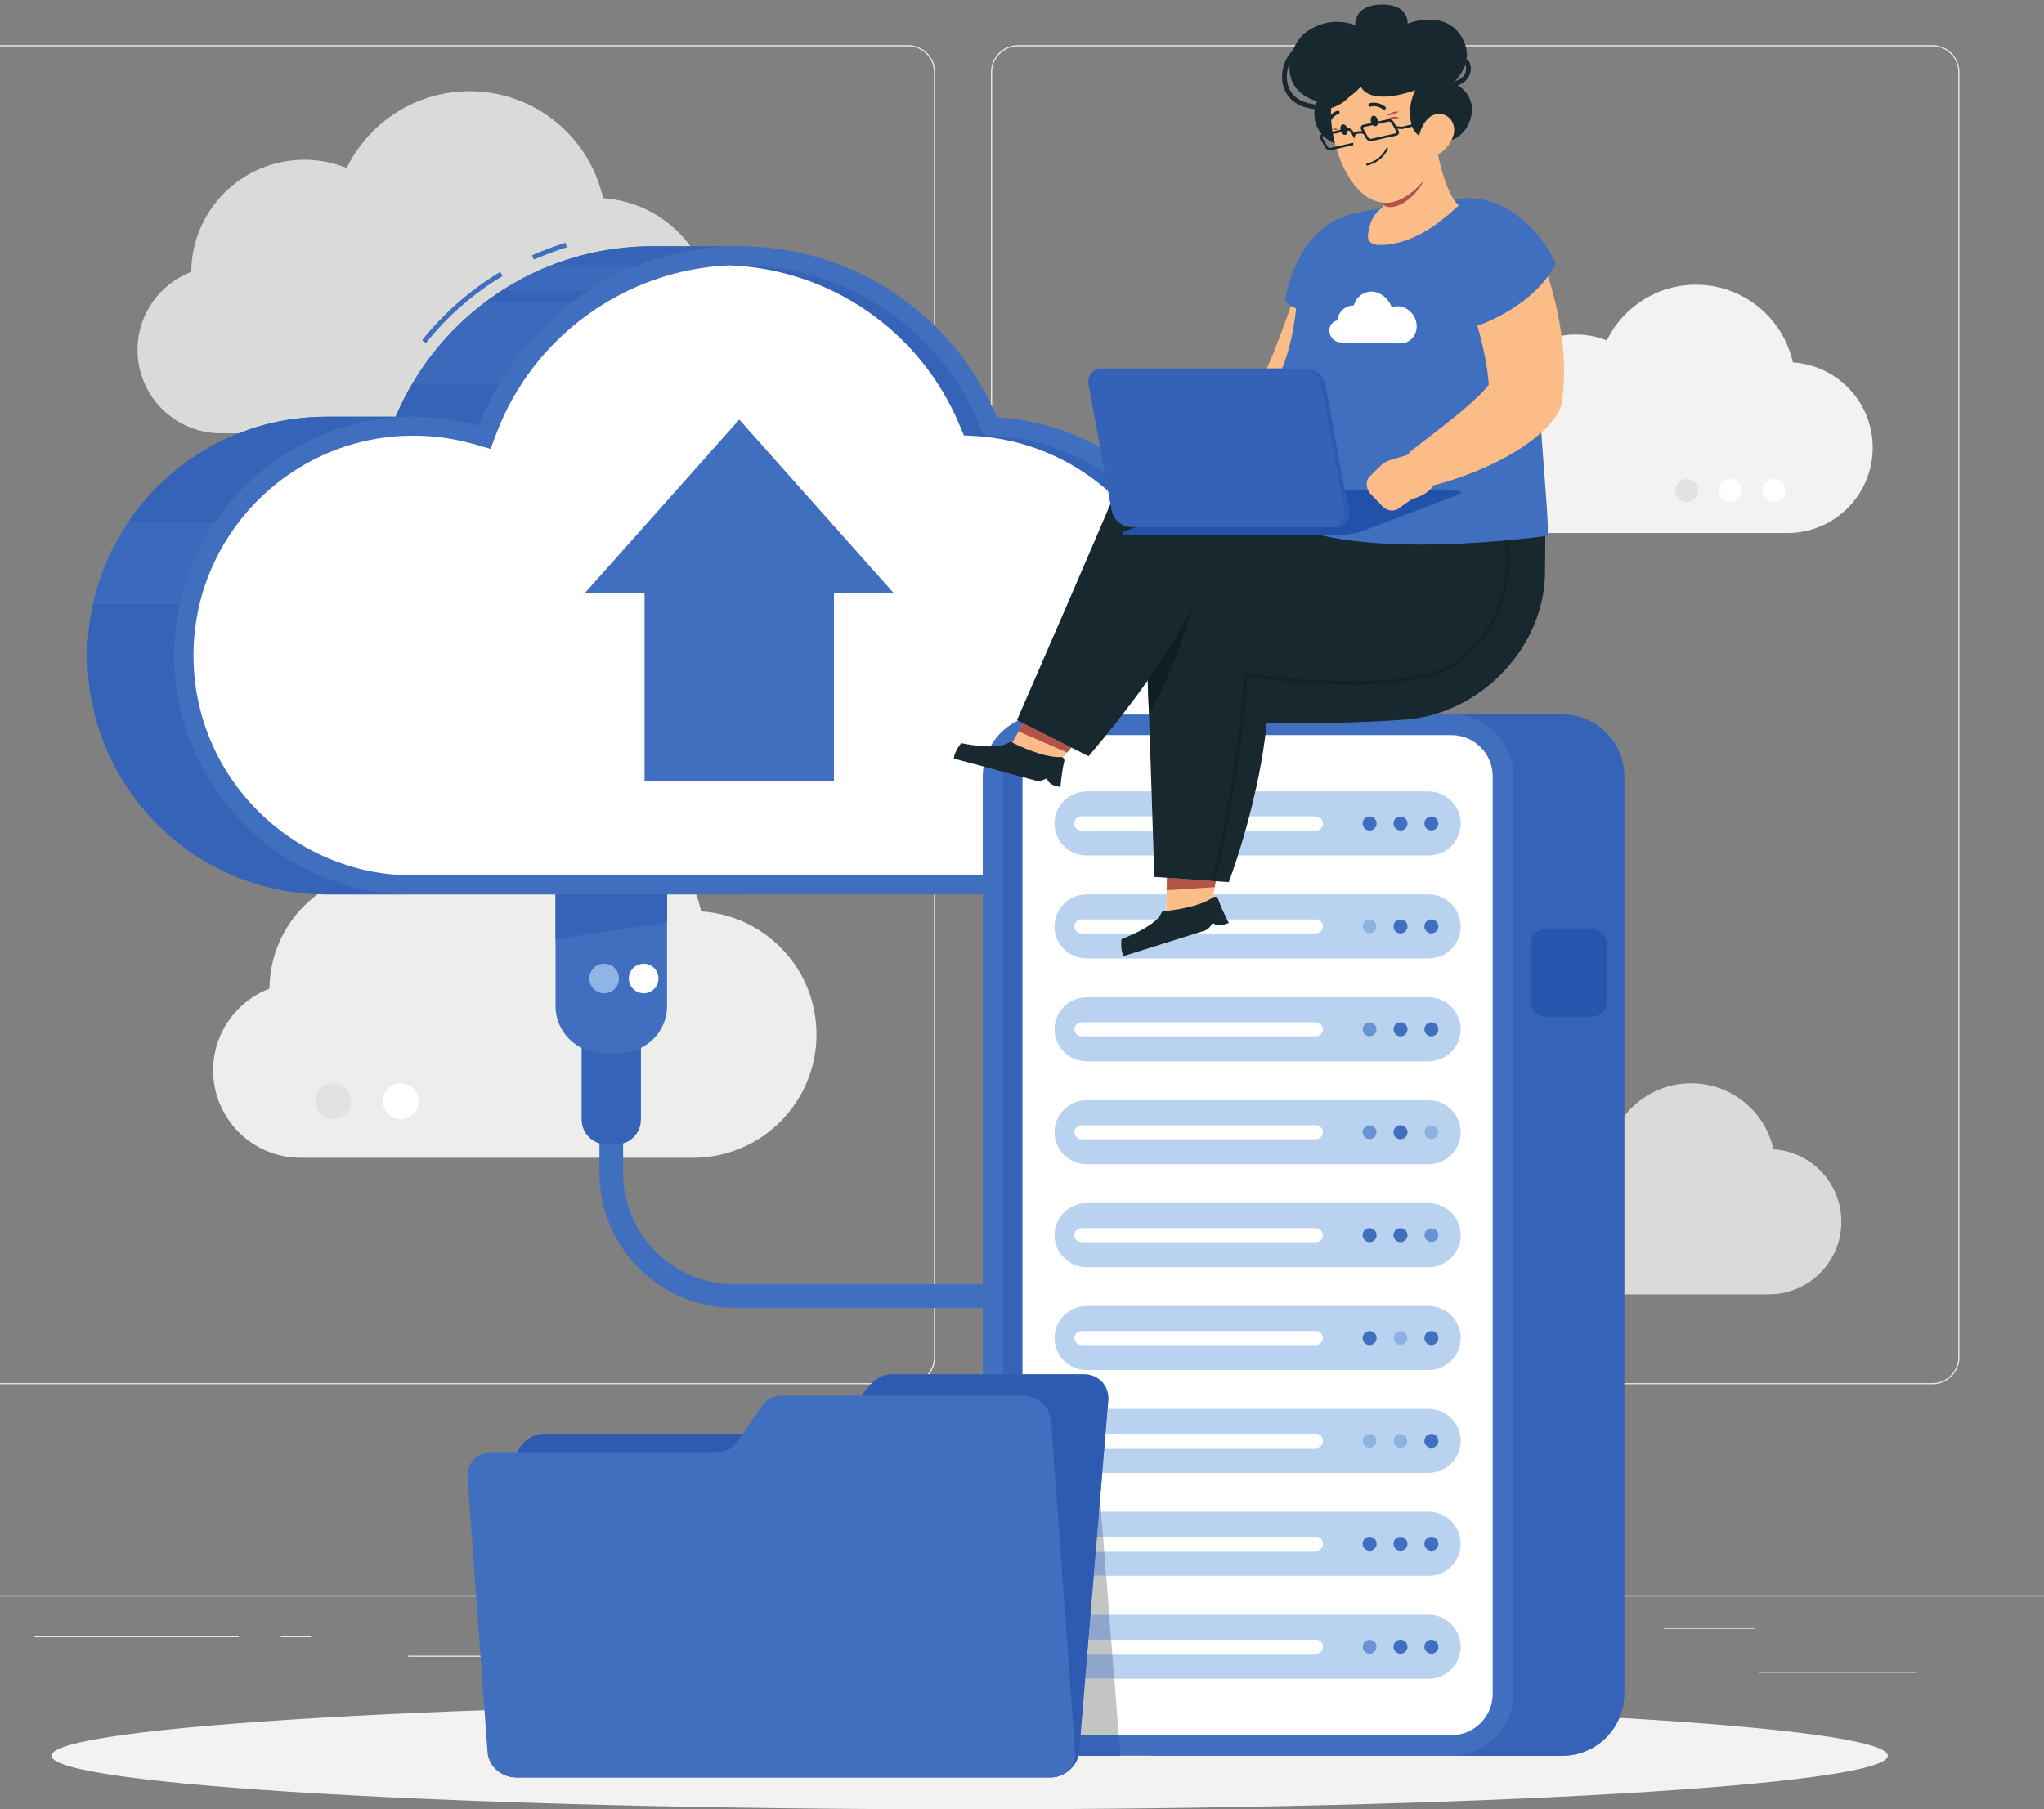 <?xml version="1.0" encoding="UTF-8" standalone="no"?>
<svg
   id="SvgjsSvg1147"
   width="247.993"
   height="219.563"
   version="1.1"
   sodipodi:docname="login_final.svg"
   inkscape:version="1.1 (c68e22c387, 2021-05-23)"
   xmlns:inkscape="http://www.inkscape.org/namespaces/inkscape"
   xmlns:sodipodi="http://sodipodi.sourceforge.net/DTD/sodipodi-0.dtd"
   xmlns="http://www.w3.org/2000/svg"
   xmlns:svg="http://www.w3.org/2000/svg">
  <rect width="100%" height="100%" fill="#808080" stroke="none"/>
  <sodipodi:namedview
     id="namedview481"
     pagecolor="#ffffff"
     bordercolor="#666666"
     borderopacity="1.0"
     inkscape:pageshadow="2"
     inkscape:pageopacity="0.0"
     inkscape:pagecheckerboard="0"
     showgrid="false"
     width="248.993px"
     inkscape:zoom="2.9305556"
     inkscape:cx="144"
     inkscape:cy="109.87678"
     inkscape:window-width="1920"
     inkscape:window-height="1052"
     inkscape:window-x="-8"
     inkscape:window-y="-8"
     inkscape:window-maximized="1"
     inkscape:current-layer="svg477" />
  <defs
     id="SvgjsDefs1148" />
  <g
     id="SvgjsG1149"
     transform="translate(0,-34.222)">
    <svg
       width="288"
       height="288"
       viewBox="0 0 666.667 508.267"
       version="1.1"
       id="svg477">
      <g
         transform="matrix(0.133,0,0,-0.133,-60.185,508.267)"
         fill="#000000"
         class="color000 svgShape"
         id="g475">
        <path
           fill="#e7e8e5"
           d="m 0,449.129 h 5000 v 2.5 H 0 Z M 4167.79,290.672 h 331.22 v -2.5 h -331.22 v 2.5 m -942.52,-29.633 h 86.93 v 2.5 H 3225.27 Z m 740.59,122.492 h 191.92 v -2.5 h -191.92 v 2.5 M 524.59,366.73 h 431.933 v -2.5 H 524.59 v 2.5 m 520.97,0 h 63.33 v -2.5 h -63.33 v 2.5 m 269.15,-44.718 h 936.758 v 2.5 H 1314.71 Z M 439.152,3723.59 c -30.101,0 -54.582,-24.48 -54.582,-54.57 V 954.699 c 0,-30.097 24.481,-54.578 54.582,-54.578 H 2370.14 c 30.08,0 54.57,24.481 54.57,54.578 V 3669.02 c 0,30.09 -24.49,54.57 -54.57,54.57 H 439.152 M 2370.14,897.621 H 439.152 c -31.476,0 -57.082,25.598 -57.082,57.078 V 3669.02 c 0,31.46 25.606,57.07 57.082,57.07 H 2370.14 c 31.46,0 57.07,-25.61 57.07,-57.07 V 954.699 c 0,-31.48 -25.61,-57.078 -57.07,-57.078 m 231.98,2825.969 c -30.09,0 -54.57,-24.48 -54.57,-54.57 V 954.699 c 0,-30.097 24.48,-54.578 54.57,-54.578 h 1930.99 c 30.09,0 54.58,24.481 54.58,54.578 V 3669.02 c 0,30.09 -24.49,54.57 -54.58,54.57 H 2602.12 M 4533.11,897.621 H 2602.12 c -31.47,0 -57.07,25.598 -57.07,57.078 V 3669.02 c 0,31.46 25.6,57.07 57.07,57.07 h 1930.99 c 31.47,0 57.08,-25.61 57.08,-57.07 V 954.699 c 0,-31.48 -25.61,-57.078 -57.08,-57.078"
           class="colore7e8e5 svgShape"
           id="path247" />
        <path
           fill="#dadbd8"
           d="m 856.328,3247.11 c 1.098,131.02 107.61,236.91 238.892,236.91 31.63,0 61.8,-6.21 89.43,-17.37 46.92,95.98 145.48,162.1 259.51,162.1 137.91,0 253.16,-96.71 281.81,-225.98 129.7,-8.35 232.33,-116.13 232.33,-247.93 0,-137.24 -111.26,-248.5 -248.5,-248.5 H 919.059 c -97.293,0 -176.161,78.87 -176.161,176.16 0,75.18 47.122,139.33 113.43,164.61 M 3660.87,1297.98 c 0.68,80.85 66.4,146.18 147.41,146.18 19.51,0 38.13,-3.83 55.18,-10.72 28.95,59.23 89.77,100.03 160.13,100.03 85.09,0 156.21,-59.67 173.89,-139.44 80.03,-5.15 143.35,-71.65 143.35,-152.98 0,-84.69 -68.65,-153.34 -153.34,-153.34 h -487.91 c -60.03,0 -108.7,48.67 -108.7,108.7 0,46.39 29.08,85.97 69.99,101.57"
           class="colordadbd8 svgShape"
           id="path249" />
        <path
           fill="#ededeb"
           d="m 1021.51,1733.36 c 1.15,137.34 112.8,248.34 250.41,248.34 33.16,0 64.79,-6.51 93.75,-18.21 49.18,100.62 152.5,169.94 272.04,169.94 144.56,0 265.38,-101.39 295.41,-236.91 135.96,-8.74 243.54,-121.72 243.54,-259.88 0,-143.87 -116.62,-260.5 -260.49,-260.5 h -828.9 c -101.993,0 -184.668,82.67 -184.668,184.66 0,78.81 49.402,146.06 118.908,172.56"
           class="colorededeb svgShape"
           id="path251" />
        <path
           fill="#e2e2e0"
           d="m 1193.93,1495.67 c 0,-20.87 -16.92,-37.79 -37.8,-37.79 -20.88,0 -37.8,16.92 -37.8,37.79 0,20.88 16.92,37.8 37.8,37.8 20.88,0 37.8,-16.92 37.8,-37.8"
           class="colore2e2e0 svgShape"
           id="path253" />
        <path
           fill="#ffffff"
           d="m 1336.43,1495.67 c 0,-20.87 -16.92,-37.79 -37.8,-37.79 -20.88,0 -37.8,16.92 -37.8,37.79 0,20.88 16.92,37.8 37.8,37.8 20.88,0 37.8,-16.92 37.8,-37.8"
           class="colorfff svgShape"
           id="path255" />
        <path
           fill="#f3f2f1"
           d="m 3607.01,2943 c 0.79,95.12 78.12,171.99 173.43,171.99 22.97,0 44.87,-4.5 64.93,-12.61 34.07,69.69 105.63,117.7 188.41,117.7 100.13,0 183.8,-70.22 204.61,-164.08 94.16,-6.05 168.67,-84.3 168.67,-179.99 0,-99.64 -80.78,-180.42 -180.42,-180.42 h -574.09 c -70.64,0 -127.9,57.26 -127.9,127.89 0,54.59 34.22,101.16 82.36,119.52"
           class="colorf3f2f1 svgShape"
           id="path257" />
        <path
           fill="#ffffff"
           d="m 4130.81,2785.38 c 0,-13.5 -10.95,-24.45 -24.45,-24.45 -13.51,0 -24.46,10.95 -24.46,24.45 0,13.51 10.95,24.46 24.46,24.46 13.5,0 24.45,-10.95 24.45,-24.46 m 92.19,0 c 0,-13.5 -10.95,-24.45 -24.46,-24.45 -13.5,0 -24.45,10.95 -24.45,24.45 0,13.51 10.95,24.46 24.45,24.46 13.51,0 24.46,-10.95 24.46,-24.46"
           class="colorfff svgShape"
           id="path259" />
        <path
           fill="#e2e2e0"
           d="m 4038.62,2785.38 c 0,-13.5 -10.95,-24.45 -24.45,-24.45 -13.51,0 -24.46,10.95 -24.46,24.45 0,13.51 10.95,24.46 24.46,24.46 13.5,0 24.45,-10.95 24.45,-24.46"
           class="colore2e2e0 svgShape"
           id="path261" />
        <path
           fill="#f3f2f1"
           d="M 4438.89,113.238 C 4438.89,50.699 3570.83,0 2500,0 1429.18,0 561.109,50.699 561.109,113.238 c 0,62.532 868.071,113.231 1938.891,113.231 1070.83,0 1938.89,-50.699 1938.89,-113.231"
           class="colorf3f2f1 svgShape"
           id="path263" />
        <path
           fill="#406fbf"
           d="m 2014.44,3301.33 h -183.88 c -244.03,0 -453.26,-148.5 -542.58,-360 h -146.32 c -278.59,0 -504.437,-225.85 -504.437,-504.45 0,-278.6 225.847,-504.45 504.437,-504.45 h 872.78 v 1368.9 m -434.51,-28.29 -4.09,9.13 c 22.94,10.24 46.75,19.18 70.77,26.57 l 2.94,-9.55 c -23.64,-7.28 -47.06,-16.07 -69.62,-26.15"
           class="color406fbf svgShape"
           id="path265" />
        <path
           fill="#406fbf"
           d="m 1351.73,3096.77 -7.8,6.25 c 46.13,57.58 101.58,106.07 164.79,144.11 l 5.15,-8.56 c -62.19,-37.44 -116.74,-85.15 -162.14,-141.8"
           class="color406fbf svgShape"
           id="path267" />
        <path
           fill="#3563b7"
           d="m 1325.56,1932.43 h -183.9 c -278.59,0 -504.437,225.85 -504.437,504.45 0,55.09 8.836,108.14 25.164,157.77 -5.258,-16.01 -9.739,-32.37 -13.387,-49.03 h 183.859 c -7.691,-35.02 -11.75,-71.42 -11.75,-108.74 0,-278.6 225.851,-504.45 504.451,-504.45 m -618.837,760.12 c 87.699,148.89 249.648,248.78 434.937,248.78 h 146.32 c 46.25,109.51 124.64,202.12 223.36,265.99 h 183.87 c -11.46,-7.42 -22.66,-15.23 -33.56,-23.4 H 1477.9 c -62.4,-46.8 -115.3,-105.71 -155,-173.3 h 183.77 c -16.56,-28.15 -30.86,-57.82 -42.62,-88.7 -44.03,12.54 -90.45,19.41 -138.49,19.41 -174.13,0 -327.65,-88.23 -418.302,-222.41 h -183.86 c -5.82,-8.6 -11.386,-17.4 -16.675,-26.37 m 870.717,551.71 c 76.67,36.59 162.48,57.07 253.12,57.07 h 183.88 c -75.79,0 -148.22,-14.32 -214.75,-40.41 H 1615.9 c -13.05,-5.11 -25.88,-10.67 -38.46,-16.66"
           class="color3563b7 svgShape"
           id="path269" />
        <path
           fill="#3b69bc"
           d="M 1506.67,3010.62 H 1322.9 c 39.7,67.59 92.6,126.5 155,173.3 h 183.75 c -62.42,-46.82 -115.24,-105.74 -154.98,-173.3"
           class="color3b69bc svgShape"
           id="path271" />
        <path
           fill="#8eb4e3"
           d="m 662.387,2594.65 c 11.308,34.43 26.234,67.22 44.336,97.9 -18.082,-30.7 -33.016,-63.48 -44.336,-97.9"
           class="color8eb4e3 svgShape"
           id="path273" />
        <path
           fill="#3b69bc"
           d="M 832.859,2545.62 H 649 c 3.648,16.66 8.129,33.02 13.387,49.03 11.32,34.42 26.254,67.2 44.336,97.9 5.289,8.97 10.855,17.77 16.675,26.37 h 183.86 c -34.961,-51.75 -60.563,-110.31 -74.399,-173.3"
           class="color3b69bc svgShape"
           id="path275" />
        <path
           fill="#7fa5dc"
           d="m 1511.34,3207.32 h -0.04 c 21.11,13.68 43.22,26.03 66.14,36.94 -22.89,-10.92 -44.96,-23.27 -66.1,-36.94"
           class="color7fa5dc svgShape"
           id="path277" />
        <path
           fill="#3b69bc"
           d="m 1695.21,3207.32 h -183.87 c 21.14,13.67 43.21,26.02 66.1,36.94 12.58,5.99 25.41,11.55 38.46,16.66 h 183.79 c -36.77,-14.42 -71.74,-32.43 -104.48,-53.6"
           class="color3b69bc svgShape"
           id="path279" />
        <path
           fill="#406fbf"
           d="m 3018.56,2553.31 c -50.37,213.11 -235.79,373.94 -461,387.07 -89.1,212.03 -298.7,360.95 -543.12,360.95 -251.43,0 -465.93,-157.63 -550.39,-379.41 -44.03,12.54 -90.45,19.41 -138.49,19.41 -278.6,0 -504.451,-225.85 -504.451,-504.45 0,-278.6 225.851,-504.45 504.451,-504.45 h 1606.59 c 174.78,0 316.46,141.69 316.46,316.47 0,144.79 -97.29,266.8 -230.05,304.41"
           class="color406fbf svgShape"
           id="path281" />
        <path
           fill="#3563b7"
           d="m 2975.87,2552.51 c 0.01,0.01 0.01,0.01 0.01,0.01 0,0 0,0 0.01,0 -0.02,-0.01 0,0 -0.02,-0.01 m -183.15,231.63 c -76.26,67.47 -174.25,110.15 -280.02,116.35 l -24.9,1.4 -9.6,23 c -83.1,197.8 -271.9,327.8 -484.9,336 7,0.3 14,0.4 21.1,0.4 221.7,0 420.4,-132 506.3,-336.4 l 9.6,-23 24.9,-1.4 c 84.07,-4.92 163.25,-32.92 230.49,-78.08 l 7.03,-38.27"
           class="color3563b7 svgShape"
           id="path283" />
        <path
           fill="#ffffff"
           d="m 2965.2,2514.79 -22.7,6.4 -5.4,22.9 c -46.8,198 -221.3,344.5 -424.4,356.4 l -24.9,1.4 -9.6,23 c -83.1,197.8 -271.9,327.8 -484.9,336 h -0.7 c -217.6,-8.8 -413.2,-148.5 -491.2,-353.2 l -13,-34.3 -35.3,10.1 c -1,0.3 -2.1,0.6 -3.1,0.8 -40.6,11.3 -82.6,17 -124.4,17 -7.3,0 -14.5,-0.2 -21.8,-0.5 -246,-11.4 -442.702,-215.1 -442.702,-463.9 0,-256.1 208.402,-464.5 464.502,-464.5 h 1564.1 c 152.4,0 276.4,124.1 276.4,276.5 0,123.1 -82.6,232.4 -200.9,265.9"
           class="colorfff svgShape"
           id="path285" />
        <path
           fill="#406fbf"
           d="m 1813.59,2568.45 v -396.96 h 400.02 v 396.96 H 2340 l -326.4,366.85 -326.4,-366.85 h 126.39 m -60.01,-1163.76 h -20.49 c -28.71,0 -51.98,23.27 -51.98,51.98 v 205.58 h 124.45 v -205.58 c 0,-28.71 -23.28,-51.98 -51.98,-51.98"
           class="color406fbf svgShape"
           id="path287" />
        <path
           fill="#3563b7"
           d="m 1753.58,1404.69 h -20.49 c -28.71,0 -51.98,23.27 -51.98,51.98 v 151.39 c 12.95,-6.28 27.48,-9.79 42.83,-9.79 h 38.78 c 15.36,0 29.89,3.52 42.84,9.79 v -151.39 c 0,-28.71 -23.28,-51.98 -51.98,-51.98"
           class="color3563b7 svgShape"
           id="path289" />
        <path
           fill="#406fbf"
           d="m 1762.72,1598.27 h -38.78 c -54.34,0 -98.38,44.05 -98.38,98.39 v 235.77 h 235.55 v -235.77 c 0,-54.34 -44.05,-98.39 -98.39,-98.39"
           class="color406fbf svgShape"
           id="path291" />
        <path
           fill="#3563b7"
           d="m 1625.56,1837.84 v 94.59 h 235.55 v -59.04 l -235.55,-35.55"
           class="color3563b7 svgShape"
           id="path293" />
        <path
           fill="#ffffff"
           d="m 1842.92,1754.78 c 0,-17.26 -13.99,-31.25 -31.25,-31.25 -17.26,0 -31.25,13.99 -31.25,31.25 0,17.26 13.99,31.25 31.25,31.25 17.26,0 31.25,-13.99 31.25,-31.25"
           class="colorfff svgShape"
           id="path295" />
        <path
           fill="#90b4e3"
           d="m 1728.34,1723.53 c -17.27,0 -31.25,13.99 -31.25,31.25 0,17.26 13.98,31.25 31.25,31.25 17.25,0 31.25,-13.99 31.25,-31.25 0,-17.26 -14,-31.25 -31.25,-31.25"
           class="color90b4e3 svgShape"
           id="path297" />
        <path
           fill="#406fbf"
           d="m 2527.78,1058.95 h -524.45 c -157.14,0 -285,127.85 -285,285 v 60.74 h 50 v -60.74 c 0,-129.58 105.42,-235 235,-235 h 524.45 v -50 m 1224.11,1253.33 h -859.44 c -71.73,0 -130.41,-58.68 -130.41,-130.41 V 243.648 c 0,-71.726 58.68,-130.41 130.41,-130.41 h 859.44 c 71.73,0 130.41,58.684 130.41,130.41 V 2181.87 c 0,71.73 -58.68,130.41 -130.41,130.41"
           class="color406fbf svgShape"
           id="path299" />
        <path
           fill="#3563b7"
           d="m 3751.89,113.238 h -234.26 c 71.73,0 130.42,58.684 130.42,130.41 V 2181.87 c 0,71.73 -58.69,130.41 -130.42,130.41 h -37.8 v 0 h 272.06 c 71.73,0 130.41,-58.68 130.41,-130.41 v -718.05 -376.11 -187.589 -2.5 -445.992 -2.5 -205.481 c 0,-71.726 -58.68,-130.41 -130.41,-130.41 m -37.28,1745.022 c -16.3,0 -29.65,-13.35 -29.65,-29.66 v -124.92 c 0,-16.31 13.35,-29.65 29.65,-29.65 h 101.12 c 16.31,0 29.66,13.34 29.66,29.65 v 124.92 c 0,16.31 -13.35,29.66 -29.66,29.66 h -101.12"
           class="color3563b7 svgShape"
           id="path301" />
        <path
           fill="#406fbf"
           d="m 3517.63,2312.28 h -859.44 c -71.73,0 -130.41,-58.68 -130.41,-130.41 V 243.648 c 0,-71.726 58.68,-130.41 130.41,-130.41 h 859.44 c 71.73,0 130.42,58.684 130.42,130.41 V 2181.87 c 0,71.73 -58.69,130.41 -130.42,130.41"
           class="color406fbf svgShape"
           id="path303" />
        <path
           fill="#3563b7"
           d="m 2611.7,918.648 h -40.45 V 2181.87 c 0,20.65 7.24,39.64 19.31,54.58 l 31.41,-13.62 c -6.55,-12.21 -10.27,-26.16 -10.27,-40.96 V 918.648"
           class="color3563b7 svgShape"
           id="path305" />
        <path
           fill="#ffffff"
           d="m 2698.64,156.699 c -47.94,0 -86.94,39.012 -86.94,86.949 V 2181.87 c 0,47.94 39,86.94 86.94,86.94 h 819 c 47.93,0 86.94,-39 86.94,-86.94 V 243.648 c 0,-47.937 -39.01,-86.949 -86.94,-86.949 h -819"
           class="colorfff svgShape"
           id="path307" />
        <path
           fill="#b8d2ef"
           d="m 3469.33,2014.54 h -402.75 c 5.45,17.03 10.77,34.72 15.88,52.83 h 148.69 c 8.14,0 14.79,6.66 14.79,14.8 0,8.13 -6.65,14.79 -14.79,14.79 h -140.64 c 4.55,17.4 8.87,35.08 12.86,52.83 h 365.96 c 37.19,0 67.62,-30.43 67.62,-67.62 0,-37.2 -30.43,-67.63 -67.62,-67.63 m -580.77,0 h -141.62 c -37.19,0 -67.62,30.43 -67.62,67.63 0,37.19 30.43,67.62 67.62,67.62 h 137.33 c 0.58,-17.77 1.14,-35.43 1.7,-52.83 h -149.9 c -8.13,0 -14.79,-6.66 -14.79,-14.79 0,-8.14 6.66,-14.8 14.79,-14.8 h 150.84 c 0.57,-18.08 1.12,-35.75 1.65,-52.83"
           class="colorb8d2ef svgShape"
           id="path309" />
        <path
           fill="#ffffff"
           d="m 3231.15,2067.37 h -495.08 c -8.13,0 -14.79,6.66 -14.79,14.8 0,8.13 6.66,14.79 14.79,14.79 h 495.08 c 8.14,0 14.79,-6.66 14.79,-14.79 0,-8.14 -6.65,-14.8 -14.79,-14.8"
           class="colorfff svgShape"
           id="path311" />
        <path
           fill="#406fbf"
           d="m 3424.65,2082.17 c 0,-8.17 -6.62,-14.8 -14.79,-14.8 -8.17,0 -14.79,6.63 -14.79,14.8 0,8.16 6.62,14.79 14.79,14.79 8.17,0 14.79,-6.63 14.79,-14.79 m 65.21,0 c 0,-8.17 -6.62,-14.8 -14.79,-14.8 -8.17,0 -14.79,6.63 -14.79,14.8 0,8.16 6.62,14.79 14.79,14.79 8.17,0 14.79,-6.63 14.79,-14.79 m -130.41,0 c 0,-8.17 -6.62,-14.8 -14.79,-14.8 -8.17,0 -14.79,6.63 -14.79,14.8 0,8.16 6.62,14.79 14.79,14.79 8.17,0 14.79,-6.63 14.79,-14.79"
           class="color406fbf svgShape"
           id="path313" />
        <path
           fill="#b8d2ef"
           d="m 3469.33,1797.19 h -722.39 c -37.19,0 -67.62,30.43 -67.62,67.62 v 0.01 c 0,37.18 30.43,67.61 67.62,67.61 h 169.12 l -1.11,-59.09 90.84,4.14 9.25,54.95 h 454.29 c 37.19,0 67.62,-30.43 67.62,-67.61 v -0.01 c 0,-37.19 -30.43,-67.62 -67.62,-67.62 m -124.67,82.42 c -8.17,0 -14.79,-6.63 -14.79,-14.8 0,-8.17 6.62,-14.79 14.79,-14.79 8.17,0 14.79,6.62 14.79,14.79 0,8.17 -6.62,14.8 -14.79,14.8"
           class="colorb8d2ef svgShape"
           id="path315" />
        <path
           fill="#ffffff"
           d="m 3231.15,1850.02 h -495.08 c -8.13,0 -14.79,6.66 -14.79,14.79 0,8.14 6.66,14.79 14.79,14.79 h 495.08 c 8.14,0 14.79,-6.65 14.79,-14.79 0,-8.13 -6.65,-14.79 -14.79,-14.79"
           class="colorfff svgShape"
           id="path317" />
        <path
           fill="#406fbf"
           d="m 3424.65,1864.81 c 0,-8.17 -6.62,-14.79 -14.79,-14.79 -8.17,0 -14.79,6.62 -14.79,14.79 0,8.17 6.62,14.79 14.79,14.79 8.17,0 14.79,-6.62 14.79,-14.79 m 65.21,0 c 0,-8.17 -6.62,-14.79 -14.79,-14.79 -8.17,0 -14.79,6.62 -14.79,14.79 0,8.17 6.62,14.79 14.79,14.79 8.17,0 14.79,-6.62 14.79,-14.79"
           class="color406fbf svgShape"
           id="path319" />
        <path
           fill="#8db2e2"
           d="m 3344.66,1850.02 c -8.17,0 -14.79,6.62 -14.79,14.79 0,8.17 6.62,14.8 14.79,14.8 8.17,0 14.79,-6.63 14.79,-14.8 0,-8.17 -6.62,-14.79 -14.79,-14.79"
           class="color8db2e2 svgShape"
           id="path321" />
        <path
           fill="#b8d2ef"
           d="m 3469.33,1579.84 h -722.39 c -37.19,0 -67.62,30.43 -67.62,67.62 0,37.19 30.43,67.62 67.62,67.62 h 722.39 c 37.19,0 67.62,-30.43 67.62,-67.62 0,-37.19 -30.43,-67.62 -67.62,-67.62 m -124.67,82.41 c -8.17,0 -14.79,-6.62 -14.79,-14.79 0,-8.17 6.62,-14.79 14.79,-14.79 8.17,0 14.79,6.62 14.79,14.79 0,8.17 -6.62,14.79 -14.79,14.79"
           class="colorb8d2ef svgShape"
           id="path323" />
        <path
           fill="#ffffff"
           d="m 3231.15,1632.67 h -495.08 c -8.13,0 -14.79,6.66 -14.79,14.79 0,8.14 6.66,14.79 14.79,14.79 h 495.08 c 8.14,0 14.79,-6.65 14.79,-14.79 0,-8.13 -6.65,-14.79 -14.79,-14.79"
           class="colorfff svgShape"
           id="path325" />
        <path
           fill="#406fbf"
           d="m 3424.65,1647.46 c 0,-8.17 -6.62,-14.79 -14.79,-14.79 -8.17,0 -14.79,6.62 -14.79,14.79 0,8.17 6.62,14.79 14.79,14.79 8.17,0 14.79,-6.62 14.79,-14.79 m 65.21,0 c 0,-8.17 -6.62,-14.79 -14.79,-14.79 -8.17,0 -14.79,6.62 -14.79,14.79 0,8.17 6.62,14.79 14.79,14.79 8.17,0 14.79,-6.62 14.79,-14.79"
           class="color406fbf svgShape"
           id="path327" />
        <path
           fill="#6993d4"
           d="m 3344.66,1632.67 c -8.17,0 -14.79,6.62 -14.79,14.79 0,8.17 6.62,14.79 14.79,14.79 8.17,0 14.79,-6.62 14.79,-14.79 0,-8.17 -6.62,-14.79 -14.79,-14.79"
           class="color6993d4 svgShape"
           id="path329" />
        <path
           fill="#b8d2ef"
           d="m 3469.33,1362.49 h -722.39 c -37.19,0 -67.62,30.43 -67.62,67.62 0,37.19 30.43,67.62 67.62,67.62 h 722.39 c 37.19,0 67.62,-30.43 67.62,-67.62 0,-37.19 -30.43,-67.62 -67.62,-67.62 m 5.74,82.41 c -8.17,0 -14.79,-6.62 -14.79,-14.79 0,-8.17 6.62,-14.79 14.79,-14.79 8.17,0 14.79,6.62 14.79,14.79 0,8.17 -6.62,14.79 -14.79,14.79 m -130.41,0 c -8.17,0 -14.79,-6.62 -14.79,-14.79 0,-8.17 6.62,-14.79 14.79,-14.79 8.17,0 14.79,6.62 14.79,14.79 0,8.17 -6.62,14.79 -14.79,14.79"
           class="colorb8d2ef svgShape"
           id="path331" />
        <path
           fill="#ffffff"
           d="m 3231.15,1415.32 h -495.08 c -8.13,0 -14.79,6.66 -14.79,14.79 0,8.14 6.66,14.79 14.79,14.79 h 495.08 c 8.14,0 14.79,-6.65 14.79,-14.79 0,-8.13 -6.65,-14.79 -14.79,-14.79"
           class="colorfff svgShape"
           id="path333" />
        <path
           fill="#406fbf"
           d="m 3424.65,1430.11 c 0,-8.17 -6.62,-14.79 -14.79,-14.79 -8.17,0 -14.79,6.62 -14.79,14.79 0,8.17 6.62,14.79 14.79,14.79 8.17,0 14.79,-6.62 14.79,-14.79"
           class="color406fbf svgShape"
           id="path335" />
        <path
           fill="#8db2e2"
           d="m 3475.07,1415.32 c -8.17,0 -14.79,6.62 -14.79,14.79 0,8.17 6.62,14.79 14.79,14.79 8.17,0 14.79,-6.62 14.79,-14.79 0,-8.17 -6.62,-14.79 -14.79,-14.79"
           class="color8db2e2 svgShape"
           id="path337" />
        <path
           fill="#6993d4"
           d="m 3344.66,1415.32 c -8.17,0 -14.79,6.62 -14.79,14.79 0,8.17 6.62,14.79 14.79,14.79 8.17,0 14.79,-6.62 14.79,-14.79 0,-8.17 -6.62,-14.79 -14.79,-14.79"
           class="color6993d4 svgShape"
           id="path339" />
        <path
           fill="#b8d2ef"
           d="m 3469.33,1145.14 h -722.39 c -37.19,0 -67.62,30.43 -67.62,67.62 0,37.19 30.43,67.62 67.62,67.62 h 722.39 c 37.19,0 67.62,-30.43 67.62,-67.62 0,-37.19 -30.43,-67.62 -67.62,-67.62 m 5.74,82.41 c -8.17,0 -14.79,-6.62 -14.79,-14.79 0,-8.17 6.62,-14.79 14.79,-14.79 8.17,0 14.79,6.62 14.79,14.79 0,8.17 -6.62,14.79 -14.79,14.79"
           class="colorb8d2ef svgShape"
           id="path341" />
        <path
           fill="#ffffff"
           d="m 3231.15,1197.97 h -495.08 c -8.13,0 -14.79,6.65 -14.79,14.79 0,8.13 6.66,14.79 14.79,14.79 h 495.08 c 8.14,0 14.79,-6.66 14.79,-14.79 0,-8.14 -6.65,-14.79 -14.79,-14.79"
           class="colorfff svgShape"
           id="path343" />
        <path
           fill="#406fbf"
           d="m 3424.65,1212.76 c 0,-8.17 -6.62,-14.79 -14.79,-14.79 -8.17,0 -14.79,6.62 -14.79,14.79 0,8.17 6.62,14.79 14.79,14.79 8.17,0 14.79,-6.62 14.79,-14.79"
           class="color406fbf svgShape"
           id="path345" />
        <path
           fill="#6993d4"
           d="m 3475.07,1197.97 c -8.17,0 -14.79,6.62 -14.79,14.79 0,8.17 6.62,14.79 14.79,14.79 8.17,0 14.79,-6.62 14.79,-14.79 0,-8.17 -6.62,-14.79 -14.79,-14.79"
           class="color6993d4 svgShape"
           id="path347" />
        <path
           fill="#406fbf"
           d="m 3359.45,1212.76 c 0,-8.17 -6.62,-14.79 -14.79,-14.79 -8.17,0 -14.79,6.62 -14.79,14.79 0,8.17 6.62,14.79 14.79,14.79 8.17,0 14.79,-6.62 14.79,-14.79"
           class="color406fbf svgShape"
           id="path349" />
        <path
           fill="#b8d2ef"
           d="m 3469.33,927.789 h -722.39 c -37.19,0 -67.62,30.43 -67.62,67.621 0,37.19 30.43,67.62 67.62,67.62 h 722.39 c 37.19,0 67.62,-30.43 67.62,-67.62 0,-37.191 -30.43,-67.621 -67.62,-67.621 m -59.47,82.411 c -8.17,0 -14.79,-6.62 -14.79,-14.79 0,-8.168 6.62,-14.789 14.79,-14.789 8.17,0 14.79,6.621 14.79,14.789 0,8.17 -6.62,14.79 -14.79,14.79"
           class="colorb8d2ef svgShape"
           id="path351" />
        <path
           fill="#ffffff"
           d="m 3231.15,980.621 h -495.08 c -8.13,0 -14.79,6.649 -14.79,14.789 0,8.13 6.66,14.79 14.79,14.79 h 495.08 c 8.14,0 14.79,-6.66 14.79,-14.79 0,-8.14 -6.65,-14.789 -14.79,-14.789"
           class="colorfff svgShape"
           id="path353" />
        <path
           fill="#8db2e2"
           d="m 3409.86,980.621 c -8.17,0 -14.79,6.621 -14.79,14.789 0,8.17 6.62,14.79 14.79,14.79 8.17,0 14.79,-6.62 14.79,-14.79 0,-8.168 -6.62,-14.789 -14.79,-14.789"
           class="color8db2e2 svgShape"
           id="path355" />
        <path
           fill="#406fbf"
           d="m 3489.86,995.41 c 0,-8.168 -6.62,-14.789 -14.79,-14.789 -8.17,0 -14.79,6.621 -14.79,14.789 0,8.17 6.62,14.79 14.79,14.79 8.17,0 14.79,-6.62 14.79,-14.79 m -130.41,0 c 0,-8.168 -6.62,-14.789 -14.79,-14.789 -8.17,0 -14.79,6.621 -14.79,14.789 0,8.17 6.62,14.79 14.79,14.79 8.17,0 14.79,-6.62 14.79,-14.79"
           class="color406fbf svgShape"
           id="path357" />
        <path
           fill="#b8d2ef"
           d="m 3469.33,710.43 h -689.31 l 4.37,52.832 h 446.76 c 8.14,0 14.79,6.66 14.79,14.797 0,8.132 -6.65,14.793 -14.79,14.793 h -444.31 l 4.37,52.82 h 678.12 c 37.19,0 67.62,-30.422 67.62,-67.613 0,-37.2 -30.43,-67.629 -67.62,-67.629 m -59.47,82.422 c -8.17,0 -14.79,-6.633 -14.79,-14.793 0,-8.168 6.62,-14.797 14.79,-14.797 8.17,0 14.79,6.629 14.79,14.797 0,8.16 -6.62,14.793 -14.79,14.793 m -65.2,0 c -8.17,0 -14.79,-6.633 -14.79,-14.793 0,-8.168 6.62,-14.797 14.79,-14.797 8.17,0 14.79,6.629 14.79,14.797 0,8.16 -6.62,14.793 -14.79,14.793"
           class="colorb8d2ef svgShape"
           id="path359" />
        <path
           fill="#ffffff"
           d="m 3231.15,763.262 h -495.08 c -8.13,0 -14.79,6.66 -14.79,14.797 0,8.132 6.66,14.793 14.79,14.793 h 495.08 c 8.14,0 14.79,-6.661 14.79,-14.793 0,-8.137 -6.65,-14.797 -14.79,-14.797"
           class="colorfff svgShape"
           id="path361" />
        <path
           fill="#8db2e2"
           d="m 3409.86,763.262 c -8.17,0 -14.79,6.629 -14.79,14.797 0,8.16 6.62,14.793 14.79,14.793 8.17,0 14.79,-6.633 14.79,-14.793 0,-8.168 -6.62,-14.797 -14.79,-14.797"
           class="color8db2e2 svgShape"
           id="path363" />
        <path
           fill="#406fbf"
           d="m 3489.86,778.051 c 0,-8.16 -6.62,-14.789 -14.79,-14.789 -8.17,0 -14.79,6.629 -14.79,14.789 0,8.168 6.62,14.801 14.79,14.801 8.17,0 14.79,-6.633 14.79,-14.801"
           class="color406fbf svgShape"
           id="path365" />
        <path
           fill="#8db2e2"
           d="m 3344.66,763.262 c -8.17,0 -14.79,6.629 -14.79,14.797 0,8.16 6.62,14.793 14.79,14.793 8.17,0 14.79,-6.633 14.79,-14.793 0,-8.168 -6.62,-14.797 -14.79,-14.797"
           class="color8db2e2 svgShape"
           id="path367" />
        <path
           fill="#b8d2ef"
           d="m 3469.33,493.082 h -680.95 l -4.16,52.828 h 446.93 c 8.14,0 14.79,6.66 14.79,14.789 0,8.141 -6.65,14.801 -14.79,14.801 h -449.26 l -4.17,52.82 h 691.61 c 37.19,0 67.62,-30.429 67.62,-67.621 0,-37.187 -30.43,-67.617 -67.62,-67.617"
           class="colorb8d2ef svgShape"
           id="path369" />
        <path
           fill="#ffffff"
           d="m 3231.15,545.91 h -495.08 c -8.13,0 -14.79,6.66 -14.79,14.789 0,8.141 6.66,14.801 14.79,14.801 h 495.08 c 8.14,0 14.79,-6.66 14.79,-14.801 0,-8.129 -6.65,-14.789 -14.79,-14.789"
           class="colorfff svgShape"
           id="path371" />
        <path
           fill="#406fbf"
           d="m 3424.65,560.699 c 0,-8.168 -6.62,-14.789 -14.79,-14.789 -8.17,0 -14.79,6.621 -14.79,14.789 0,8.172 6.62,14.801 14.79,14.801 8.17,0 14.79,-6.629 14.79,-14.801 m 65.21,0 c 0,-8.168 -6.62,-14.789 -14.79,-14.789 -8.17,0 -14.79,6.621 -14.79,14.789 0,8.172 6.62,14.801 14.79,14.801 8.17,0 14.79,-6.629 14.79,-14.801 m -130.41,0 c 0,-8.168 -6.62,-14.789 -14.79,-14.789 -8.17,0 -14.79,6.621 -14.79,14.789 0,8.172 6.62,14.801 14.79,14.801 8.17,0 14.79,-6.629 14.79,-14.801"
           class="color406fbf svgShape"
           id="path373" />
        <path
           fill="#b8d2ef"
           d="m 3469.33,275.73 h -663.81 l -4.16,52.829 h 429.79 c 8.14,0 14.79,6.66 14.79,14.793 0,8.14 -6.65,14.789 -14.79,14.789 h -432.13 l -4.16,52.828 h 674.47 c 37.19,0 67.62,-30.43 67.62,-67.617 0,-37.192 -30.43,-67.622 -67.62,-67.622 m -124.67,82.411 c -8.17,0 -14.79,-6.621 -14.79,-14.789 0,-8.172 6.62,-14.793 14.79,-14.793 8.17,0 14.79,6.621 14.79,14.793 0,8.168 -6.62,14.789 -14.79,14.789"
           class="colorb8d2ef svgShape"
           id="path375" />
        <path
           fill="#ffffff"
           d="m 3231.15,328.559 h -495.08 c -8.13,0 -14.79,6.66 -14.79,14.793 0,8.14 6.66,14.789 14.79,14.789 h 495.08 c 8.14,0 14.79,-6.649 14.79,-14.789 0,-8.133 -6.65,-14.793 -14.79,-14.793"
           class="colorfff svgShape"
           id="path377" />
        <path
           fill="#406fbf"
           d="m 3424.65,343.352 c 0,-8.172 -6.62,-14.793 -14.79,-14.793 -8.17,0 -14.79,6.621 -14.79,14.793 0,8.168 6.62,14.789 14.79,14.789 8.17,0 14.79,-6.621 14.79,-14.789 m 65.21,0 c 0,-8.172 -6.62,-14.793 -14.79,-14.793 -8.17,0 -14.79,6.621 -14.79,14.793 0,8.168 6.62,14.789 14.79,14.789 8.17,0 14.79,-6.621 14.79,-14.789"
           class="color406fbf svgShape"
           id="path379" />
        <path
           fill="#6993d4"
           d="m 3344.66,328.559 c -8.17,0 -14.79,6.621 -14.79,14.793 0,8.168 6.62,14.789 14.79,14.789 8.17,0 14.79,-6.621 14.79,-14.789 0,-8.172 -6.62,-14.793 -14.79,-14.793"
           class="color6993d4 svgShape"
           id="path381" />
        <path
           fill="#2555ad"
           d="m 3815.73,1674.03 h -101.12 c -16.3,0 -29.65,13.34 -29.65,29.65 v 124.92 c 0,16.31 13.35,29.66 29.65,29.66 h 101.12 c 16.31,0 29.66,-13.35 29.66,-29.66 v -124.92 c 0,-16.31 -13.35,-29.65 -29.66,-29.65"
           class="color2555ad svgShape"
           id="path383" />
        <path
           fill="#fbbc88"
           d="m 2629.17,2323.63 113.12,-49.16 -64.85,-75.67 -94.59,40.99 46.32,83.84"
           class="colore96759 svgShape"
           id="path385" />
        <path
           fill="#c3c5c2"
           d="m 2706,2232.05 -0.05,0.02 8.97,10.47 0.05,-0.03 -8.97,-10.46"
           class="colorc3c5c2 svgShape"
           id="path387" />
        <path
           fill="#b25348"
           d="m 2705.95,2232.07 -102.73,44.58 9.57,17.3 102.13,-51.41 -8.97,-10.47"
           class="colorb25348 svgShape"
           id="path389" />
        <path
           fill="#17282f"
           d="m 2691.88,2158.84 -12.68,3.41 c -7.54,2.03 -13.57,7.69 -16.08,15.09 l -8.31,-3.51 c -4.8,-2.03 -10.15,-2.4 -15.18,-1.05 l -172.89,46.51 c 1.07,15.63 15.58,32.49 15.58,32.49 0,0 77.05,-16.37 100.22,1.28 1.79,1.36 4.11,1.74 6.11,0.72 13.82,-7.01 68.39,-33.34 104.11,-31.33 4.74,0.26 8.26,-4.23 7.15,-8.85 -6.11,-25.37 -8.03,-54.76 -8.03,-54.76 m 953.56,520.8 -48.45,-101.47 c -71.49,-149.78 -247.67,-225.08 -388.33,-166.15 -82.1,34.47 -171.77,107.22 -232.78,140.5 -52.2,-114.33 -149.86,-240.49 -224.63,-328.27 l -151.21,76.12 c 56.46,129.59 144.4,332.02 200.18,463.48 20.27,47.63 67.6,80.31 117.55,81.65 251.41,6.81 727.67,-165.86 727.67,-165.86"
           class="color17282f svgShape"
           id="path391" />
        <path
           fill="#fbbc88"
           d="m 2917.18,1992.09 108.7,4.8 -20.09,-119.41 -90.84,-4.14 2.23,118.75"
           class="colore96759 svgShape"
           id="path393" />
        <path
           fill="#c3c5c2"
           d="m 3017.62,1947.76 2.1,12.49 h 0.05 l -2.1,-12.49 h -0.05"
           class="colorc3c5c2 svgShape"
           id="path395" />
        <path
           fill="#b25348"
           d="m 2916.23,1941.17 0.5,26.29 93.36,-6.53 c -0.12,-1.7 0.95,-3.32 2.64,-3.84 l 1.09,-0.16 c 1.61,0 3.09,1.04 3.58,2.65 0.08,0.27 0.17,0.55 0.25,0.82 l 2.07,-0.15 -2.1,-12.49 -101.39,-6.59"
           class="colorb25348 svgShape"
           id="path397" />
        <path
           fill="#17282f"
           d="m 3047.48,1872.03 -12.53,-3.92 c -7.45,-2.34 -15.58,-0.8 -21.67,4.1 l -5.12,-7.42 c -2.96,-4.3 -7.27,-7.48 -12.25,-9.04 l -170.82,-53.59 c -7.49,13.76 -4.31,35.78 -4.31,35.78 0,0 73.8,27.56 83.87,54.89 0.77,2.1 2.53,3.66 4.77,3.88 15.42,1.51 75.59,8.59 104.66,29.46 3.85,2.77 9.23,0.87 10.77,-3.62 8.48,-24.69 22.63,-50.52 22.63,-50.52 m 668.4,847.77 -0.82,-107.16 c -1.27,-158.08 -135.27,-299.18 -295.3,-311.07 -93.4,-6.88 -219.62,-9.05 -292.46,-7.63 -10.62,-110.67 -45.19,-241.09 -80,-335.61 l -157.34,11 c -4.12,134.15 -10.17,324.39 -15.26,450.54 -1.94,49.2 28.49,97.58 75.46,120.69 235.92,116.13 765.72,179.24 765.72,179.24"
           class="color17282f svgShape"
           id="path399" />
        <path
           fill="#9d4940"
           d="m 3013.82,1956.93 -1.09,0.16 c -1.69,0.52 -2.76,2.14 -2.64,3.84 l 7.56,-0.53 c -0.08,-0.27 -0.17,-0.55 -0.25,-0.82 -0.49,-1.61 -1.97,-2.65 -3.58,-2.65"
           class="color9d4940 svgShape"
           id="path401" />
        <path
           fill="#142228"
           d="m 3017.65,1960.4 -7.56,0.53 c 0.02,0.27 0.07,0.55 0.15,0.83 23.79,78.21 66.64,322.38 68.55,434.39 0.02,1.07 0.5,2.08 1.3,2.77 0.68,0.59 1.54,0.91 2.43,0.91 0.17,0 0.34,-0.01 0.51,-0.04 86.2,-11.46 161.98,-17.16 226.42,-17.16 107.39,0 183.33,15.83 223.73,47.22 89.41,69.47 107.42,172.78 96.98,249.94 2.52,0.22 4.98,0.45 7.42,0.67 10.6,-79.27 -8.04,-185.21 -99.81,-256.51 -42.09,-32.71 -117.94,-49.1 -226.53,-49.1 -63.79,0 -138.88,5.66 -225.06,16.98 -2.87,-113.93 -44.88,-352.95 -68.53,-431.43"
           class="color142228 svgShape"
           id="path403" />
        <path
           fill="#111d23"
           d="m 2878.73,2314.28 c -0.9,24.38 -1.76,47.86 -2.56,69.99 35.68,50.7 68.87,103.87 93.54,155.09 l 0.09,0.15 c 0,0 -35.4,-137.29 -91.07,-225.23"
           class="color111d23 svgShape"
           id="path405" />
        <path
           fill="#fbbc88"
           d="m 3376.77,3224.22 c -4.24,-15.48 -8.22,-28.96 -12.83,-43.14 -4.39,-14.05 -9.31,-27.87 -14.23,-41.72 -10.12,-27.61 -20.6,-55.13 -32.82,-82.32 -12.05,-27.31 -24.7,-54.39 -39.73,-81.4 -14.77,-27.15 -31.2,-53.98 -51.76,-81.18 l -6.43,-8.5 c -4.09,-5.41 -9.42,-9.61 -15.13,-12.38 -11.07,-5.32 -22.49,-9.73 -33.96,-13.43 -11.37,-3.94 -23.2,-6.42 -34.83,-8.76 -11.77,-2.02 -23.59,-3.33 -35.58,-3.68 -5.96,-0.21 -12.05,-0.01 -18.1,0.21 l -9.28,0.74 c -3.29,0.32 -5.98,0.9 -10.33,1.16 -19.27,1.12 -33.99,17.65 -32.86,36.92 0.2,3.38 0.87,6.63 1.94,9.67 l 13.26,36.75 c 0.48,1.35 2.61,3.13 4.11,4.75 l 5.04,4.79 10.21,9.33 c 6.76,6.17 13.47,11.99 19.86,17.99 6.52,5.64 12.64,11.67 18.71,17.18 6.12,5.5 11.65,11.43 17.37,16.69 L 3097.84,2983 c 11.26,19.36 21.8,42.12 32.19,65.35 l 7.57,17.74 7.21,18.23 c 4.93,12.13 9.7,24.48 14.31,36.95 9.19,24.92 18.28,50.25 26.97,75.74 l 25.66,75.7 0.62,1.81 c 15.25,44.99 64.08,69.09 109.06,53.84 43.26,-14.67 67.13,-60.65 55.34,-104.14"
           class="colore96759 svgShape"
           id="path407" />
        <path
           fill="#406fbf"
           d="m 3294.26,3364.96 c -45.65,-13.09 -107.06,-63.51 -128.16,-177.67 30.57,-47.5 174.12,-10.84 174.12,-10.84 l -45.96,188.51"
           class="color406fbf svgShape"
           id="path409" />
        <path
           fill="#fbbc88"
           d="m 3079.5,2932.06 4.64,-49.42 c -13.84,-50.3 -75.43,-21.32 -75.43,-21.32 l -35.24,1.98 c -11.95,0.66 -21.74,11.24 -23.13,24.99 l -3.51,34.53 c -1.6,15.74 8.28,29.89 21.91,31.38 l 30.62,3.32 c 8.91,0.96 17.92,-0.29 26.23,-3.65 l 53.91,-21.81"
           class="colore96759 svgShape"
           id="path411" />
        <path
           fill="#406fbf"
           d="m 3316.38,3371.8 c 71.74,15.35 154.23,26.86 227.98,30.99 84.23,4.7 154.32,-63.4 152.16,-147.73 -6.42,-251.87 29.03,-516.68 24,-565.24 0,0 -531.1,-76.46 -612.53,81.4 -34.2,223.9 76.32,195.38 85.17,452.45 2.32,67.34 57.33,134.03 123.22,148.13"
           class="color406fbf svgShape"
           id="path413" />
        <path
           fill="#ffffff"
           d="m 3274.5,3144.13 1.79,0.51 0.33,1.93 c 2.76,16.65 16.05,28.79 32.32,29.53 l 1.99,0.08 0.66,1.93 c 5.69,16.6 20.21,27.32 37.29,27.73 h 0.06 c 17.53,-1.04 33.96,-13.09 41.26,-30.48 l 1.22,-2.92 2.78,0.81 0.25,0.06 c 3.21,0.9 6.55,1.32 9.91,1.27 l 1.76,-0.07 c 19.83,-1.3 36.66,-18.76 37.91,-39.77 1.29,-21.63 -14.42,-38.95 -35,-38.61 l -125.73,2.09 c -12.26,0.21 -22.85,10.85 -23.61,23.72 -0.62,10.4 5.47,19.52 14.81,22.19"
           class="colorfff svgShape"
           id="path415" />
        <path
           fill="#fbbc88"
           d="m 3690.83,3317.28 4.84,-10.78 4.25,-9.81 c 2.75,-6.5 5.22,-13.01 7.74,-19.49 5.03,-12.97 9.37,-26.11 13.67,-39.28 8.32,-26.43 15.62,-53.33 21.11,-81.03 2.77,-13.85 5.22,-27.87 7.32,-42.05 1.86,-14.27 3.32,-28.73 4.37,-43.38 2.07,-29.39 1.57,-59.84 -2.6,-91.5 l -0.97,-7.37 c -1.28,-9.7 -4.93,-18.81 -10.02,-26.43 -11.07,-16.37 -22.23,-28.26 -33.5,-38.39 -11.23,-10.1 -22.34,-18.59 -33.37,-26.38 -21.99,-15.44 -44.26,-27.33 -66.32,-38.34 -22.25,-10.65 -44.52,-20.01 -67.13,-28.1 -22.81,-8.06 -44.98,-15.07 -69.4,-20.68 -23.37,-5.36 -46.66,9.24 -52.02,32.6 -3.85,16.8 2.6,33.55 15.21,43.64 l 1.84,1.45 c 16.7,13.31 34.95,26.77 52.01,40.14 17.25,13.37 34.2,26.69 50.2,40.25 16.16,13.25 31.16,27.2 44.24,40.4 6.43,6.62 12.23,13.23 16.77,19.36 4.47,6.11 7.99,11.64 8.73,14.62 l -11,-33.78 c -0.1,19.03 -2.47,39.58 -5.82,60.71 -3.71,21.15 -8.67,42.83 -14.47,64.68 -6.1,21.8 -12.58,43.86 -20.08,65.73 -3.59,10.98 -7.61,21.84 -11.41,32.72 l -11.39,30.71 -1.73,4.65 c -16.5,44.49 6.2,93.94 50.69,110.44 42.57,15.79 89.79,-4.57 108.24,-45.31"
           class="colore96759 svgShape"
           id="path417" />
        <path
           fill="#406fbf"
           d="m 3572.29,3401.65 c 36.67,-4.06 114.38,-31.59 165.49,-136.9 -50.18,-99.17 -181.11,-136.91 -181.11,-136.91 0,0 -91.11,221.11 15.62,273.81 m -299.85,-710.76 h -431.68 c -18.8,0 -22.8,4.35 -8.88,9.66 l 196.96,75.18 c 13.91,5.31 40.69,9.65 59.48,9.65 h 431.69 c 18.8,0 22.79,-4.34 8.88,-9.65 l -196.96,-75.18 c -13.92,-5.31 -40.68,-9.66 -59.49,-9.66"
           class="color406fbf svgShape"
           id="path419" />
        <path
           fill="#2251aa"
           d="m 3272.44,2690.89 h -431.68 c -11.24,0 -17.19,1.55 -17.18,3.93 0,1.61 2.7,3.59 8.3,5.73 l 21.42,8.17 h 409.02 v 0 h 10.12 c 16.71,0 28.49,12.15 28.48,28.05 0,1.99 -0.19,4.04 -0.57,6.14 l -7.81,42.47 h 227.47 c 11.23,0 17.18,-1.55 17.18,-3.93 0,-1.61 -2.7,-3.59 -8.3,-5.72 l -196.96,-75.18 c -13.92,-5.31 -40.68,-9.66 -59.49,-9.66"
           class="color2251aa svgShape"
           id="path421" />
        <path
           fill="#406fbf"
           d="m 3272.44,2708.72 h -431.68 c -18.8,0 -37.01,15.39 -40.46,34.19 l -48.88,266.05 c -3.46,18.8 9.1,34.18 27.9,34.18 h 431.69 c 18.79,0 37,-15.38 40.45,-34.18 l 48.89,-266.05 c 3.45,-18.8 -9.1,-34.19 -27.91,-34.19"
           class="color406fbf svgShape"
           id="path423" />
        <path
           fill="#2d5bb2"
           d="m 3272.44,2708.72 h -10.12 c 18.81,0 31.36,15.39 27.91,34.19 l -48.88,266.05 c -3.45,18.8 -21.66,34.18 -40.46,34.18 h -421.57 c -16.7,0 -28.48,-12.15 -28.47,-28.05 v 0 c -0.01,15.9 11.77,28.05 28.47,28.05 h 431.69 c 18.79,0 37,-15.38 40.45,-34.18 l 48.89,-266.05 c 0.38,-2.1 0.57,-4.15 0.57,-6.14 0.01,-15.9 -11.77,-28.05 -28.48,-28.05"
           class="color2d5bb2 svgShape"
           id="path425" />
        <path
           fill="#3462b7"
           d="m 3262.32,2708.72 h -421.56 c -18.8,0 -37.01,15.39 -40.46,34.19 l -48.88,266.05 c -0.38,2.09 -0.57,4.14 -0.57,6.13 -0.01,15.9 11.77,28.05 28.47,28.05 h 421.57 c 18.8,0 37.01,-15.38 40.46,-34.18 l 48.88,-266.05 c 3.45,-18.8 -9.1,-34.19 -27.91,-34.19"
           class="color3462b7 svgShape"
           id="path427" />
        <path
           fill="#fbbc88"
           d="m 3458.54,2853.49 21.61,-22.71 c 20.24,-48.08 -46.07,-63.42 -46.07,-63.42 l -28.91,-20.25 c -9.8,-6.87 -24.04,-4.61 -33.64,5.33 l -24.12,24.96 c -11,11.37 -11.99,28.6 -2.2,38.2 l 22,21.56 c 6.4,6.27 14.26,10.86 22.86,13.36 l 38.28,11.12 c 10.79,3.13 22.44,-0.01 30.19,-8.15 m -113.21,492.32 c 2.63,10.98 13.18,29.08 26.29,37.15 2.56,13.34 0.49,27.25 -7.34,42.47 l 119.22,99.78 c 7.42,-49.7 24.91,-116.01 49.43,-137.55 -27.32,-25.2 -77.53,-70.68 -140.07,-81.31 -62.54,-10.63 -53.29,15.5 -47.53,39.46"
           class="colore96759 svgShape"
           id="path429" />
        <path
           fill="#c3c5c2"
           d="m 3372.47,3389.21 c 0,0.01 0,0.01 0,0.01 0.11,1.45 0.18,2.91 0.18,4.37 h 0.01 c -0.01,-1.46 -0.07,-2.93 -0.19,-4.38"
           class="colorc3c5c2 svgShape"
           id="path431" />
        <path
           fill="#b25348"
           d="m 3388.39,3383.96 c -6.02,0 -11.46,1.65 -15.92,5.25 0.12,1.45 0.18,2.92 0.19,4.38 1.91,-0.17 3.83,-0.25 5.77,-0.25 25.3,0 53.18,14.65 82.26,49.2 -16.27,-33.17 -48.71,-58.58 -72.3,-58.58"
           class="colorb25348 svgShape"
           id="path433" />
        <path
           fill="#17282f"
           d="m 3360.57,3580.8 c 0,-36.63 -29.69,-66.32 -66.31,-66.32 -36.62,0 -66.31,29.69 -66.31,66.32 0,36.62 29.69,66.31 66.31,66.31 36.62,0 66.31,-29.69 66.31,-66.31"
           class="color17282f svgShape"
           id="path435" />
        <path
           fill="#fbbc88"
           d="m 3474.69,3618.08 c 15.62,-75.81 24.59,-127.62 -10.13,-170.84 -68.99,-85.87 -131.64,-59.21 -169.68,10.58 -34.25,62.83 -54.04,176.23 11.21,225.08 64.28,48.13 152.98,10.98 168.6,-64.82"
           class="colore96759 svgShape"
           id="path437" />
        <path
           fill="#17282f"
           d="m 3325.83,3638.16 c -15.35,-17.5 -55.83,-54.16 -114.72,-21.11 -58.89,33.06 -34.95,112.15 0.56,137.45 51.44,36.67 102.77,13.66 102.77,13.66 0,0 -4.86,42.09 54.31,43.75 59.17,1.67 56.25,-40.41 56.25,-40.41 0,0 76.67,31.89 113.33,-27.09 34.12,-54.87 -16.73,-97.5 -16.73,-97.5 0,0 53.11,-22.84 35.62,-77.96 -15,-47.29 -58.05,-47.06 -58.05,-47.06 0,0 -56.67,-3.97 -66.25,37.33 -9.59,41.3 8.33,71.86 8.33,71.86 0,0 -90.83,-35.42 -115.42,7.08"
           class="color17282f svgShape"
           id="path439" />
        <path
           fill="#17282f"
           d="m 3412.92,3548.74 -0.26,0.01 -13.95,1.43 c -1.38,0.14 -2.38,1.37 -2.24,2.74 0.15,1.38 1.41,2.37 2.74,2.24 l 13.53,-1.39 70.63,17.19 c 1.37,0.33 2.69,-0.5 3.02,-1.83 0.32,-1.34 -0.5,-2.7 -1.84,-3.02 l -71.04,-17.3 -0.59,-0.07 m 101.86,90.41 c -2.27,0 -4.58,0.12 -6.94,0.37 -2.75,0.28 -4.75,2.73 -4.47,5.48 0.28,2.75 2.81,4.78 5.48,4.46 15.67,-1.6 28.45,3.09 35.12,12.86 5.21,7.62 5.81,17.08 1.6,25.31 -1.26,2.46 -0.29,5.47 2.16,6.73 2.48,1.26 5.47,0.28 6.73,-2.17 5.83,-11.37 4.97,-24.98 -2.23,-35.52 -7.74,-11.31 -21.16,-17.52 -37.45,-17.52 m -274.76,-48.92 c -9.21,0 -19.27,1.33 -30.25,4.36 -28.38,7.82 -46.43,28.39 -49.51,56.45 -3.22,29.34 11.24,60.44 33.65,72.32 2.43,1.3 5.47,0.37 6.76,-2.07 1.29,-2.44 0.36,-5.47 -2.08,-6.76 -18.99,-10.07 -31.19,-36.9 -28.39,-62.4 1.53,-13.97 9.06,-38.76 42.23,-47.9 58.61,-16.14 88.13,21.6 100.51,45.54 1.27,2.45 4.28,3.42 6.74,2.14 2.45,-1.26 3.41,-4.28 2.15,-6.73 -11.46,-22.16 -36.16,-54.95 -81.81,-54.95 m 110.97,-114.7 c -3.41,-1.45 -7.13,-2.68 -11.2,-3.6 -1.09,-0.25 -2.13,0.47 -2.31,1.62 -0.18,1.14 0.54,2.26 1.67,2.53 29.71,6.73 40.24,31.55 40.34,31.8 0.45,1.1 1.64,1.65 2.66,1.23 1.02,-0.41 1.48,-1.64 1.03,-2.73 -0.4,-0.97 -8.86,-20.96 -32.19,-30.85"
           class="color17282f svgShape"
           id="path441" />
        <path
           fill="#b25348"
           d="m 3380.7,3577.12 c 0,0 10.05,8.72 21.89,8.72 1.32,0 2.65,-0.11 4,-0.34 -13.13,-7.36 -25.89,-8.38 -25.89,-8.38 m 11.12,-6.72 c -5.27,0 -8.71,0.68 -8.71,0.68 0,0 6.72,3.72 14.76,3.72 3.19,0 6.59,-0.59 9.86,-2.23 -5.93,-1.7 -11.55,-2.17 -15.91,-2.17 m -119.86,-23.58 c -1.5,0 -3.23,0.19 -5.18,0.73 1.08,1.99 2.9,2.63 4.78,2.63 3.27,0 6.73,-1.93 6.73,-1.93 0,0 -2.28,-1.43 -6.33,-1.43 m 1.52,-7.56 c -0.66,0 -1.39,0.08 -2.19,0.26 0.38,3.19 1.99,4.07 3.68,4.07 2.12,0 4.35,-1.4 4.35,-1.4 0,0 -1.79,-2.93 -5.84,-2.93"
           class="colorb25348 svgShape"
           id="path443" />
        <path
           fill="#fbbc88"
           d="m 3521.58,3535.71 c -6.06,-19.9 -20.81,-35.09 -36.12,-42.83 -23.02,-11.63 -39.74,7.71 -37.7,32.01 1.83,21.88 16.01,54.3 41.21,55.84 24.84,1.52 39.54,-22.26 32.61,-45.02"
           class="colore96759 svgShape"
           id="path445" />
        <path
           fill="#17282f"
           d="m 3362.01,3567.81 c 1.65,-6.08 -0.25,-11.85 -4.24,-12.89 -3.98,-1.04 -8.55,3.04 -10.19,9.12 -1.65,6.07 0.25,11.84 4.23,12.88 3.99,1.04 8.56,-3.04 10.2,-9.11 m -64.15,-18.29 c 1.65,-6.07 -0.25,-11.84 -4.24,-12.88 -3.98,-1.05 -8.55,3.03 -10.19,9.11 -1.65,6.07 0.25,11.84 4.23,12.88 3.99,1.04 8.55,-3.04 10.2,-9.11"
           class="color17282f svgShape"
           id="path447" />
        <path
           fill="#17282f"
           d="m 3299.32,3545.58 -0.97,-0.1 -52,-11.55 -1.59,-1.1 0.31,-2.28 10.19,-18.23 c 1.22,-2.17 4.31,-3.64 6.57,-3.12 l 52,11.55 1.59,1.1 -0.31,2.29 -10.19,18.22 c -1.05,1.88 -3.49,3.22 -5.6,3.22 z m -38.45,-41.48 c -3.91,0 -8.02,2.29 -9.97,5.78 l -10.19,18.23 c -1.25,2.23 -1.44,4.69 -0.51,6.77 0.89,1.98 2.73,3.42 5.06,3.93 l 52.01,11.55 c 4.42,0.98 9.72,-1.45 12.01,-5.56 l 10.19,-18.22 c 1.25,-2.24 1.44,-4.7 0.52,-6.77 -0.9,-1.99 -2.74,-3.42 -5.07,-3.94 l -52.01,-11.55 -2.04,-0.22"
           class="color17282f svgShape"
           id="path449" />
        <path
           fill="#fbbc88"
           d="m 3319.18,3548.9 22.01,-48.11 c 0,0 -16.47,-12.54 -31.03,-9.25 -4.98,27.64 9.02,57.36 9.02,57.36"
           class="colord8413b svgShape"
           id="path451" />
        <path
           fill="#17282f"
           d="m 3400.61,3537.45 h 0.06 z m -15.06,27.28 -0.97,-0.1 -52,-11.55 -1.59,-1.1 0.31,-2.29 10.2,-18.22 c 1.21,-2.17 4.26,-3.65 6.56,-3.12 l 52.01,11.54 1.59,1.11 -0.32,2.29 -10.19,18.22 c -1.05,1.87 -3.49,3.22 -5.6,3.22 z m -38.45,-41.48 c -3.91,0 -8.02,2.29 -9.97,5.78 l -10.19,18.22 c -1.25,2.23 -1.44,4.7 -0.51,6.77 0.89,1.99 2.74,3.43 5.06,3.94 l 52.01,11.55 c 4.46,0.98 9.72,-1.46 12.01,-5.56 l 10.2,-18.22 c 1.25,-2.24 1.43,-4.71 0.51,-6.77 -0.89,-1.99 -2.74,-3.42 -5.07,-3.95 l -52.01,-11.55 -2.04,-0.21"
           class="color17282f svgShape"
           id="path453" />
        <path
           fill="#17282f"
           d="m 3311.26,3533.66 -0.79,0.13 c -1.28,0.45 -1.98,1.78 -1.58,3.07 0.14,0.44 3.59,10.82 24.89,6.6 1.36,-0.27 2.24,-1.58 1.97,-2.94 -0.27,-1.36 -1.57,-2.25 -2.94,-1.97 -16.46,3.26 -19.15,-3.19 -19.17,-3.25 -0.39,-1 -1.35,-1.64 -2.38,-1.64 m 65.43,56.17 1.49,1.13 c 1.26,1.6 0.97,3.92 -0.66,5.18 -16.21,12.61 -32.45,7.33 -33.14,7.1 -1.93,-0.65 -2.95,-2.75 -2.28,-4.68 0.67,-1.92 2.77,-2.95 4.7,-2.31 0.53,0.17 13.24,4.16 26.18,-5.91 1.1,-0.86 2.52,-1 3.71,-0.51 m -118.78,-31.36 c 1.15,0.33 2.12,1.21 2.5,2.43 4.87,15.51 17.63,19.31 18.17,19.47 1.96,0.56 3.09,2.59 2.53,4.54 -0.57,1.96 -2.6,3.1 -4.57,2.56 -0.7,-0.2 -17.11,-4.9 -23.21,-24.33 -0.61,-1.94 0.48,-4.01 2.44,-4.63 l 2.14,-0.04"
           class="color17282f svgShape"
           id="path455" />
        <path
           fill="#3563b7"
           d="m 2818.33,113.238 h -88.58 c 0.82,3.16 1.38,6.414 1.66,9.731 l 2.79,33.73 h 80.71 l 3.42,-43.461"
           class="color3563b7 svgShape"
           id="path457" />
        <path
           fill="#c3c5c2"
           d="m 2814.91,156.699 h -80.71 l 9.85,119.09 c 0.96,-0.039 1.92,-0.059 2.89,-0.059 h 58.58 l 9.39,-119.031 m -20.05,254.27 h -39.62 l 6.79,82.113 h 26.35 l 6.48,-82.113 m -17.14,217.351 h -4.49 l 2.3,27.821 2.19,-27.821"
           class="colorc3c5c2 svgShape"
           id="path459" />
        <path
           fill="#8fa5cb"
           d="m 2788.38,493.082 h -26.35 l 4.38,52.828 h 17.81 l 4.16,-52.828 m -6.49,82.418 h -13.04 l 4.38,52.82 h 4.49 l 4.17,-52.82"
           class="color8fa5cb svgShape"
           id="path461" />
        <path
           fill="#c3c5c2"
           d="m 2784.22,545.91 h -17.81 l 2.44,29.59 h 13.04 l 2.33,-29.59"
           class="colorc3c5c2 svgShape"
           id="path463" />
        <path
           fill="#8fa5cb"
           d="m 2805.52,275.73 h -58.58 c -0.97,0 -1.93,0.02 -2.89,0.059 l 4.37,52.77 h 52.94 l 4.16,-52.829 m -6.5,82.411 h -48.15 l 4.37,52.828 h 39.62 l 4.16,-52.828"
           class="color8fa5cb svgShape"
           id="path465" />
        <path
           fill="#c3c5c2"
           d="m 2801.36,328.559 h -52.94 l 2.45,29.582 h 48.15 l 2.34,-29.582"
           class="colorc3c5c2 svgShape"
           id="path467" />
        <path
           fill="#406fbf"
           d="m 2289.39,895.57 -63.92,-79.718 c -11.62,-14.5 -29.09,-23.09 -46.94,-23.09 H 1601.4 c -30.63,0 -57.52,-24.832 -60.05,-55.461 l -50.84,-614.332 c -2.53,-30.629 20.25,-55.457 50.88,-55.457 h 1129.97 c 30.63,0 57.51,24.828 60.05,55.457 l 61.25,740.222 c 2.53,30.629 -20.24,55.457 -50.87,55.457 h -405.46 c -17.85,0 -35.32,-8.589 -46.94,-23.078"
           class="color406fbf svgShape"
           id="path469" />
        <path
           fill="#2d5bb2"
           d="M 2671.36,67.512 H 1541.39 c -29.08,0 -51.08,22.379 -51.07,50.847 0,1.52 0.06,3.063 0.19,4.61 l 50.84,614.332 c 2.53,30.629 29.42,55.461 60.05,55.461 h 577.13 c 17.85,0 35.32,8.59 46.94,23.09 l 63.92,79.718 c 11.62,14.489 29.09,23.078 46.94,23.078 h 405.46 c 29.08,0 51.07,-22.367 51.06,-50.839 0,-1.52 -0.06,-3.059 -0.19,-4.618 l -5.82,-70.339 -2.45,-29.59 -4.37,-52.832 -11.17,-134.93 -2.44,-29.59 -4.38,-52.828 -11.16,-134.941 -2.45,-29.582 -4.37,-52.77 -9.85,-119.09 -2.79,-33.73 c -0.28,-3.317 -0.84,-6.571 -1.66,-9.731 v 0 C 2723,87.25 2698.66,67.512 2671.36,67.512"
           class="color2d5bb2 svgShape"
           id="path471" />
        <path
           fill="#406fbf"
           d="m 2061.2,851.871 -51.82,-75.519 c -9.41,-13.731 -25.58,-21.864 -43.43,-21.864 h -474.66 c -30.63,0 -53.75,-23.527 -51.63,-52.539 l 42.43,-581.898 c 2.12,-29.02 28.67,-52.539 59.3,-52.539 h 1129.97 c 30.63,0 53.74,23.52 51.63,52.539 l -51.13,701.148 c -2.12,29.012 -28.67,52.531 -59.3,52.531 h -507.93 c -17.85,0 -34.01,-8.14 -43.43,-21.859"
           class="color406fbf svgShape"
           id="path473" />
      </g>
    </svg>
  </g>
</svg>
